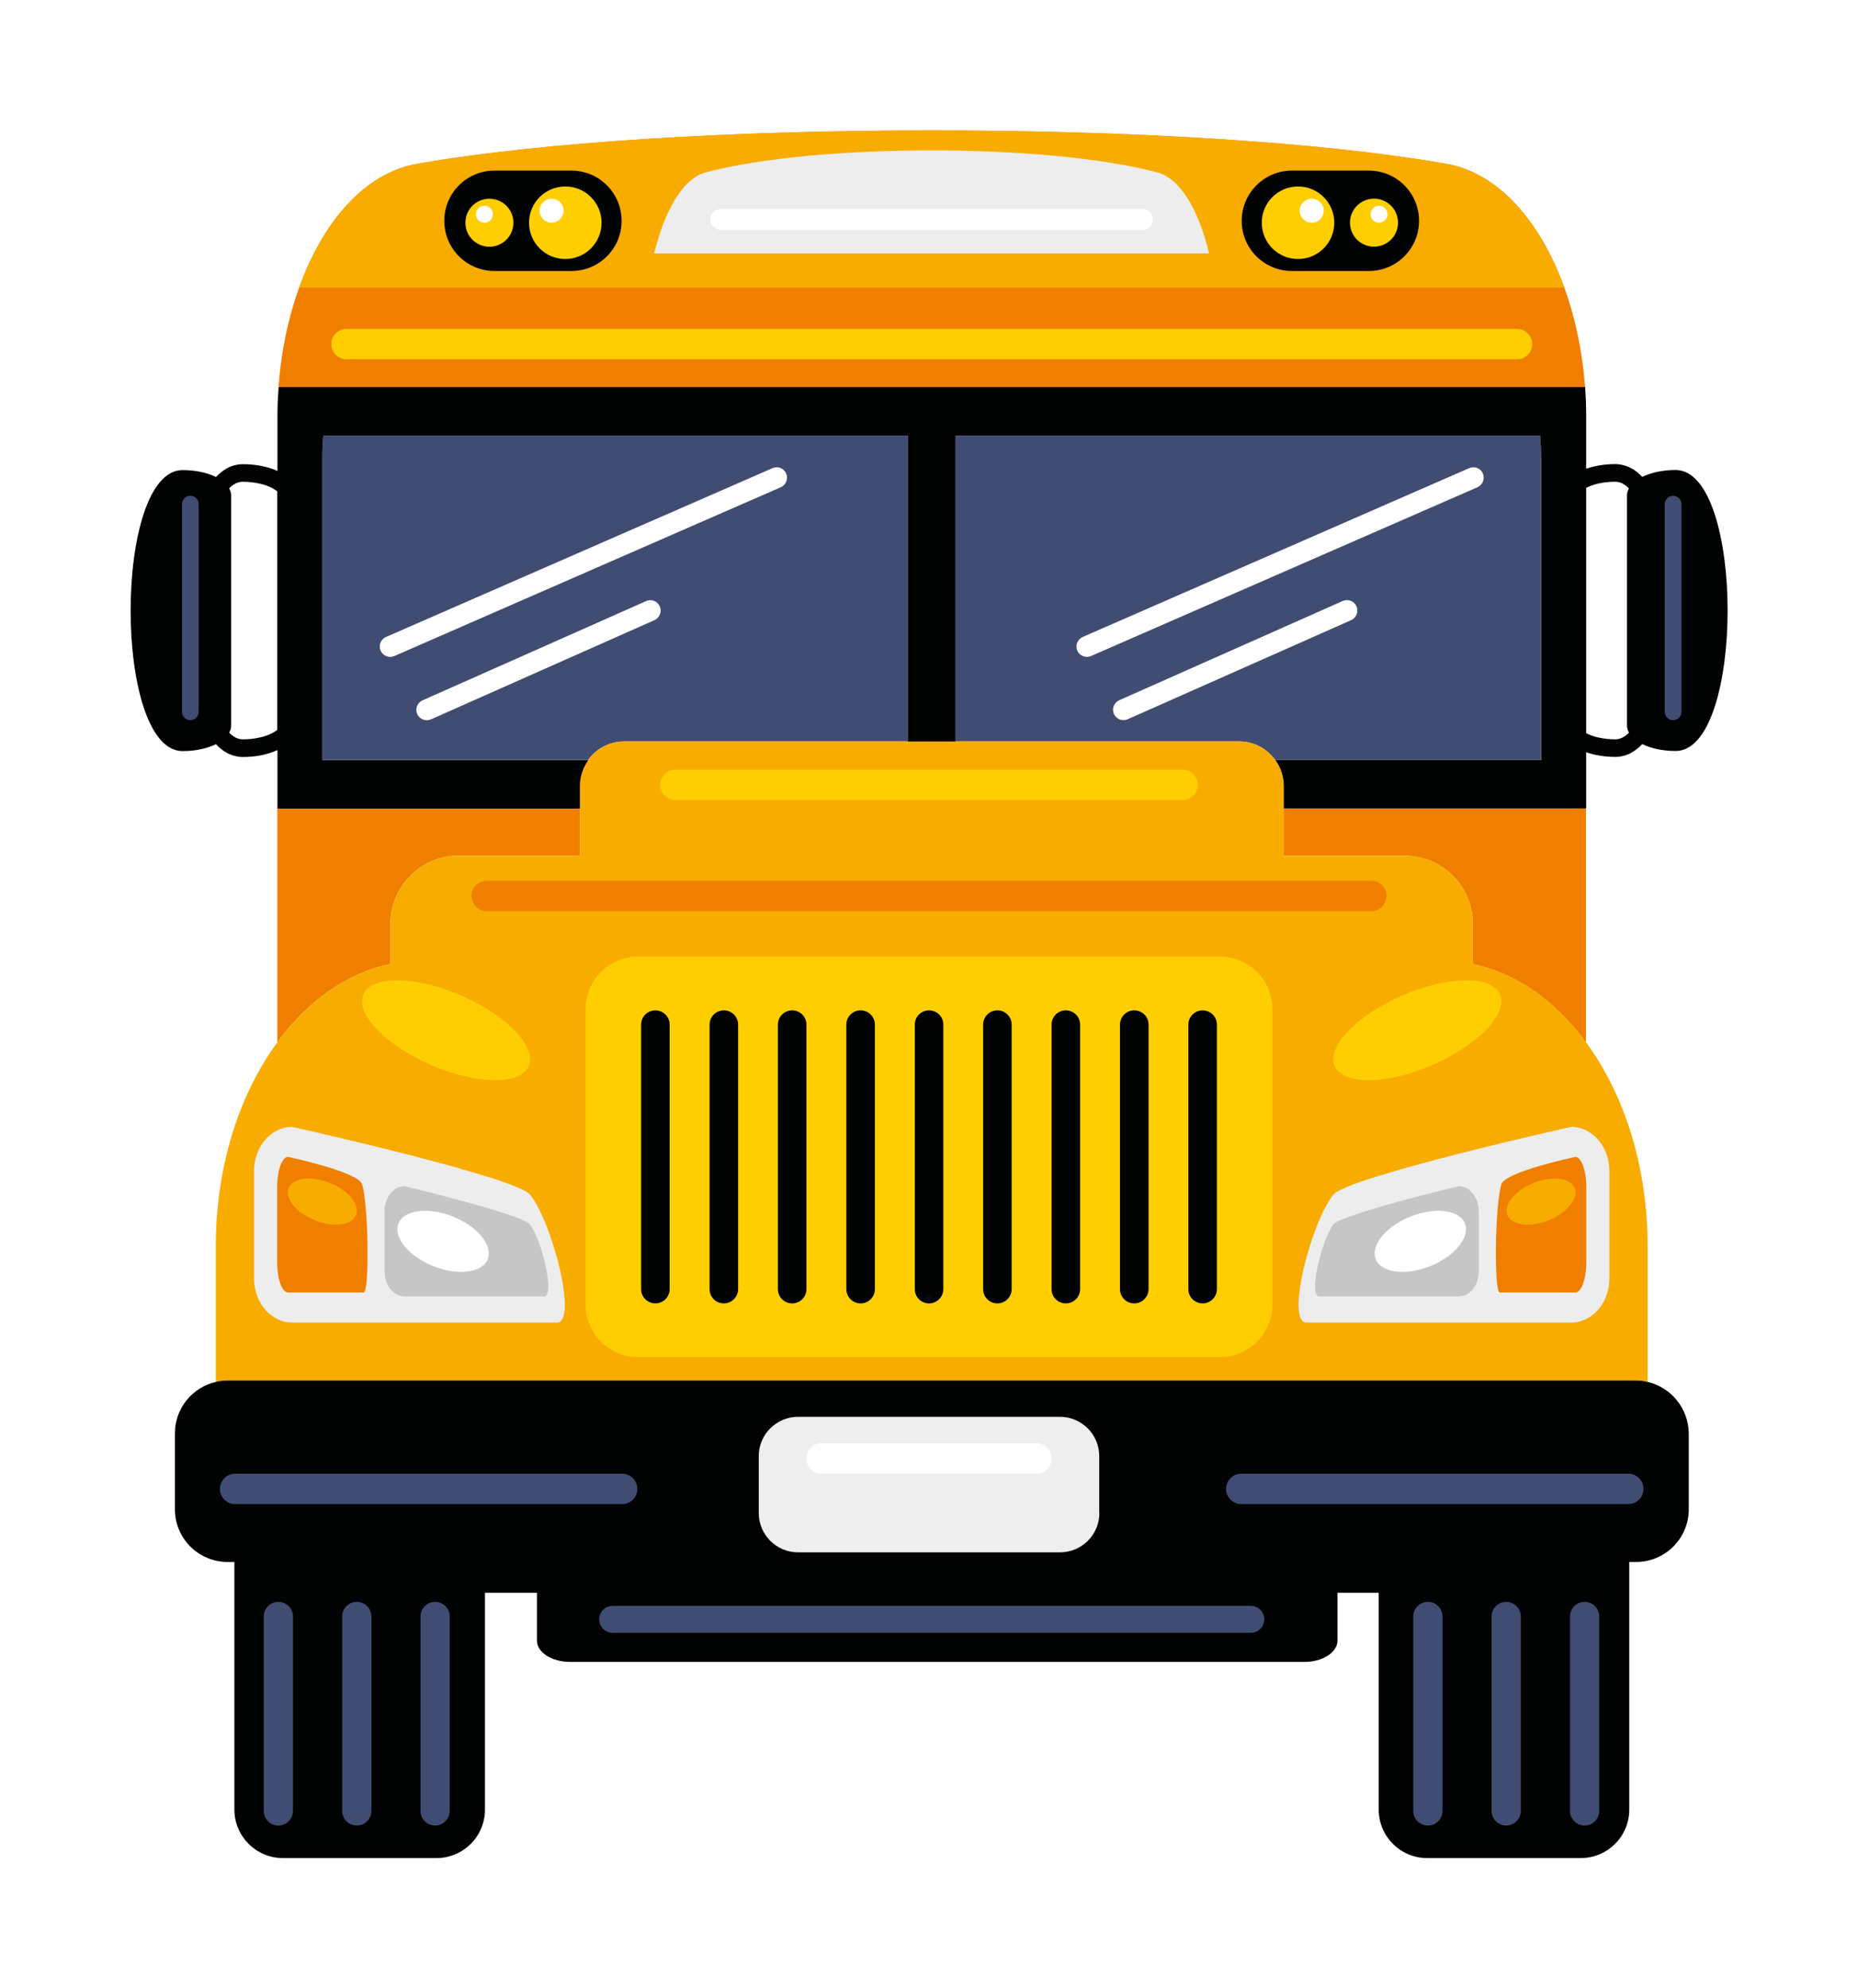 <svg width="57" height="61" viewBox="0 0 57 61" fill="none" xmlns="http://www.w3.org/2000/svg">
<g filter="url(#filter0_d_775_3533)">
<path d="M44.372 1.026C36.598 -0.341 20.569 -0.341 12.795 1.026C10.418 1.443 8.787 4.495 8.544 7.877H48.627C48.38 4.495 46.749 1.446 44.372 1.026Z" fill="#F07F00"/>
<path d="M39.379 20.802V22.252H43.089C44.246 22.252 45.185 23.191 45.185 24.348V25.579C46.527 25.854 47.73 26.719 48.654 27.981V20.802H39.379Z" fill="#F07F00"/>
<path d="M8.509 27.977C9.434 26.716 10.636 25.85 11.978 25.575V24.345C11.978 23.187 12.917 22.249 14.075 22.249H17.784V20.799H8.509V27.977Z" fill="#F07F00"/>
<path d="M9.92 9.362C9.899 9.584 9.889 9.81 9.889 10.04V19.318H18.041C18.288 18.974 18.691 18.748 19.147 18.748H27.848V9.362H9.92Z" fill="#414C72"/>
<path d="M47.278 10.04C47.278 9.814 47.267 9.588 47.246 9.362H29.315V18.748H38.017C38.472 18.748 38.875 18.974 39.122 19.318H47.274V10.04H47.278Z" fill="#414C72"/>
<path d="M45.185 25.575V24.345C45.185 23.187 44.246 22.249 43.089 22.249H39.379V20.107C39.379 19.812 39.282 19.537 39.122 19.315C38.875 18.97 38.472 18.744 38.017 18.744H19.15C18.695 18.744 18.291 18.97 18.045 19.315C17.885 19.537 17.787 19.812 17.787 20.107V22.249L14.075 22.249C12.917 22.249 11.978 23.187 11.978 24.345V25.575C10.636 25.85 9.434 26.716 8.509 27.977C7.344 29.563 6.621 31.777 6.621 34.224C6.621 35.785 6.621 37.127 6.621 38.4C6.739 38.372 6.858 38.358 6.983 38.358H50.184C50.309 38.358 50.431 38.372 50.546 38.4C50.546 37.02 50.546 35.876 50.546 34.224C50.546 31.777 49.823 29.566 48.658 27.977C47.733 26.716 46.53 25.85 45.185 25.575Z" fill="#F8AC00"/>
<path d="M51.404 10.419C51.008 10.419 50.65 10.499 50.382 10.631C50.282 10.526 50.174 10.433 50.048 10.367C49.899 10.287 49.729 10.238 49.555 10.238C49.228 10.238 48.922 10.29 48.661 10.38V8.75C48.661 8.607 48.658 8.468 48.654 8.329C48.654 8.312 48.654 8.295 48.651 8.277C48.644 8.145 48.637 8.01 48.63 7.877C48.63 7.874 48.63 7.874 48.63 7.874H8.547C8.537 8.01 8.53 8.149 8.523 8.284C8.523 8.298 8.523 8.312 8.519 8.326C8.516 8.468 8.512 8.611 8.512 8.753V10.45C8.464 10.429 8.412 10.405 8.359 10.387C8.092 10.293 7.782 10.241 7.452 10.241C7.275 10.241 7.108 10.287 6.958 10.37C6.833 10.44 6.726 10.53 6.625 10.634C6.357 10.502 5.999 10.422 5.603 10.422C3.475 10.422 3.475 19.043 5.603 19.043C5.999 19.043 6.357 18.963 6.625 18.831C6.726 18.939 6.833 19.029 6.958 19.096C7.108 19.175 7.278 19.224 7.452 19.224C7.852 19.224 8.213 19.148 8.512 19.012V20.806H17.791V20.114C17.791 19.819 17.888 19.544 18.048 19.322H9.889L9.889 10.04C9.889 9.814 9.899 9.588 9.92 9.362H27.848V18.748H29.315V9.362H47.246C47.267 9.584 47.278 9.81 47.278 10.04V19.318H39.126C39.286 19.541 39.383 19.815 39.383 20.111V20.802H48.661V19.078C48.926 19.169 49.228 19.221 49.555 19.221C49.732 19.221 49.899 19.175 50.048 19.092C50.174 19.023 50.282 18.932 50.382 18.828C50.65 18.96 51.008 19.04 51.404 19.04C53.532 19.043 53.532 10.419 51.404 10.419ZM8.509 18.39C8.432 18.452 8.318 18.518 8.175 18.567C7.974 18.637 7.723 18.682 7.449 18.682C7.365 18.682 7.289 18.661 7.212 18.619C7.153 18.588 7.094 18.539 7.031 18.477C7.07 18.407 7.091 18.334 7.091 18.258V11.204C7.091 11.128 7.07 11.055 7.028 10.982C7.091 10.919 7.15 10.874 7.209 10.843C7.289 10.801 7.362 10.78 7.445 10.78C7.81 10.78 8.14 10.86 8.352 10.975C8.412 11.006 8.464 11.041 8.505 11.072V18.39H8.509ZM49.791 18.619C49.711 18.661 49.638 18.682 49.555 18.682C49.197 18.682 48.873 18.605 48.661 18.494V10.968C48.714 10.944 48.766 10.916 48.828 10.895C49.03 10.822 49.28 10.78 49.555 10.78C49.638 10.78 49.715 10.801 49.791 10.843C49.85 10.874 49.91 10.923 49.972 10.985C49.934 11.055 49.913 11.128 49.913 11.204V18.258C49.913 18.334 49.934 18.407 49.975 18.48C49.91 18.543 49.85 18.588 49.791 18.619Z" fill="#010202"/>
<path d="M50.546 38.396C50.428 38.368 50.309 38.354 50.184 38.354H6.983C6.858 38.354 6.736 38.368 6.621 38.396C5.905 38.559 5.366 39.203 5.366 39.971V42.303C5.366 43.197 6.089 43.92 6.983 43.92H7.191V51.516C7.191 52.336 7.855 53.004 8.679 53.004H13.39C14.21 53.004 14.878 52.34 14.878 51.516V44.865H16.473V46.333C16.473 46.694 16.929 46.986 17.488 46.986H40.016C40.575 46.986 41.031 46.694 41.031 46.333V44.865H42.296V51.516C42.296 52.336 42.96 53.004 43.784 53.004H48.495C49.315 53.004 49.983 52.34 49.983 51.516V43.92H50.191C51.084 43.92 51.808 43.197 51.808 42.303V39.971C51.797 39.203 51.262 38.563 50.546 38.396Z" fill="#010202"/>
<path d="M47.99 4.825C47.267 2.823 45.992 1.311 44.372 1.026C36.598 -0.341 20.569 -0.341 12.795 1.026C11.172 1.311 9.899 2.819 9.176 4.825H47.99Z" fill="#F8AC00"/>
<path d="M39.035 36.018C39.035 36.912 38.312 37.635 37.419 37.635H19.581C18.688 37.635 17.965 36.912 17.965 36.018V26.962C17.965 26.069 18.688 25.346 19.581 25.346H37.419C38.312 25.346 39.035 26.069 39.035 26.962V36.018Z" fill="#FFCE00"/>
<path d="M33.727 42.418C33.727 43.086 33.184 43.624 32.52 43.624H24.483C23.816 43.624 23.277 43.082 23.277 42.418V40.673C23.277 40.006 23.819 39.467 24.483 39.467H32.517C33.184 39.467 33.723 40.009 33.723 40.673V42.418H33.727Z" fill="#EFEEEE"/>
<path d="M17.085 36.575H8.964C8.318 36.575 7.793 35.966 7.793 35.219V31.927C7.793 31.179 8.318 30.571 8.964 30.571C8.964 30.571 15.834 32.104 16.268 32.657C16.96 33.543 17.732 36.575 17.085 36.575Z" fill="#EDEDED"/>
<path d="M16.692 35.772H12.413C12.072 35.772 11.798 35.431 11.798 35.01V33.157C11.798 32.737 12.072 32.392 12.413 32.392C12.413 32.392 16.032 33.255 16.261 33.568C16.63 34.065 17.033 35.772 16.692 35.772Z" fill="#C6C6C6"/>
<path d="M11.155 35.653H8.836C8.651 35.653 8.502 35.233 8.502 34.715V32.431C8.502 31.913 8.651 31.492 8.836 31.492C8.836 31.492 10.981 31.944 11.106 32.33C11.304 32.942 11.339 35.653 11.155 35.653Z" fill="#F07F00"/>
<path d="M14.968 34.614C14.819 35.041 14.082 35.149 13.324 34.857C12.566 34.565 12.069 33.981 12.218 33.554C12.368 33.126 13.105 33.018 13.863 33.31C14.624 33.602 15.118 34.186 14.968 34.614Z" fill="white"/>
<path d="M10.925 33.265C10.814 33.588 10.258 33.668 9.684 33.449C9.11 33.227 8.738 32.785 8.85 32.465C8.961 32.142 9.517 32.062 10.091 32.281C10.668 32.504 11.04 32.942 10.925 33.265Z" fill="#F8AC00"/>
<path d="M40.082 36.575H48.203C48.849 36.575 49.374 35.966 49.374 35.219V31.927C49.374 31.179 48.849 30.571 48.203 30.571C48.203 30.571 41.333 32.104 40.899 32.657C40.203 33.543 39.435 36.575 40.082 36.575Z" fill="#EDEDED"/>
<path d="M40.471 35.772H44.751C45.091 35.772 45.366 35.431 45.366 35.01V33.157C45.366 32.737 45.091 32.392 44.751 32.392C44.751 32.392 41.132 33.255 40.902 33.568C40.537 34.065 40.13 35.772 40.471 35.772Z" fill="#C6C6C6"/>
<path d="M46.012 35.653H48.331C48.515 35.653 48.665 35.233 48.665 34.715V32.431C48.665 31.913 48.515 31.492 48.331 31.492C48.331 31.492 46.186 31.944 46.061 32.33C45.863 32.942 45.828 35.653 46.012 35.653Z" fill="#F07F00"/>
<path d="M42.199 34.614C42.348 35.041 43.085 35.149 43.843 34.857C44.601 34.565 45.098 33.981 44.949 33.554C44.799 33.126 44.062 33.018 43.304 33.31C42.543 33.602 42.049 34.186 42.199 34.614Z" fill="white"/>
<path d="M46.238 33.265C46.35 33.588 46.906 33.668 47.48 33.449C48.053 33.227 48.425 32.785 48.314 32.465C48.203 32.142 47.646 32.062 47.073 32.281C46.499 32.504 46.127 32.942 46.238 33.265Z" fill="#F8AC00"/>
<path d="M36.744 20.079C36.744 20.337 36.536 20.545 36.279 20.545H20.721C20.464 20.545 20.256 20.337 20.256 20.079C20.256 19.822 20.464 19.613 20.721 19.613H36.279C36.536 19.613 36.744 19.822 36.744 20.079Z" fill="#FFCE00"/>
<path d="M42.536 23.49C42.536 23.747 42.327 23.955 42.07 23.955H14.93C14.673 23.955 14.464 23.747 14.464 23.49C14.464 23.232 14.673 23.024 14.93 23.024H42.07C42.327 23.02 42.536 23.232 42.536 23.49Z" fill="#F07F00"/>
<path d="M19.553 41.678C19.553 41.935 19.345 42.144 19.088 42.144H7.212C6.955 42.144 6.746 41.935 6.746 41.678C6.746 41.42 6.955 41.212 7.212 41.212H19.088C19.345 41.212 19.553 41.42 19.553 41.678Z" fill="#414C72"/>
<path d="M50.42 41.678C50.42 41.935 50.212 42.144 49.955 42.144H38.079C37.822 42.144 37.613 41.935 37.613 41.678C37.613 41.42 37.822 41.212 38.079 41.212H49.951C50.212 41.212 50.42 41.42 50.42 41.678Z" fill="#414C72"/>
<path d="M8.989 51.557C8.989 51.804 8.787 52.006 8.54 52.006C8.293 52.006 8.092 51.804 8.092 51.557V45.592C8.092 45.345 8.293 45.144 8.54 45.144C8.787 45.144 8.989 45.345 8.989 45.592V51.557Z" fill="#414C72"/>
<path d="M11.394 51.557C11.394 51.804 11.193 52.006 10.946 52.006C10.699 52.006 10.497 51.804 10.497 51.557V45.592C10.497 45.345 10.699 45.144 10.946 45.144C11.193 45.144 11.394 45.345 11.394 45.592V51.557Z" fill="#414C72"/>
<path d="M13.796 51.557C13.796 51.804 13.595 52.006 13.348 52.006C13.101 52.006 12.9 51.804 12.9 51.557V45.592C12.9 45.345 13.101 45.144 13.348 45.144C13.595 45.144 13.796 45.345 13.796 45.592V51.557Z" fill="#414C72"/>
<path d="M44.253 51.557C44.253 51.804 44.052 52.006 43.805 52.006C43.558 52.006 43.356 51.804 43.356 51.557V45.592C43.356 45.345 43.558 45.144 43.805 45.144C44.052 45.144 44.253 45.345 44.253 45.592V51.557Z" fill="#414C72"/>
<path d="M46.656 51.557C46.656 51.804 46.454 52.006 46.207 52.006C45.96 52.006 45.759 51.804 45.759 51.557V45.592C45.759 45.345 45.96 45.144 46.207 45.144C46.454 45.144 46.656 45.345 46.656 45.592V51.557Z" fill="#414C72"/>
<path d="M49.061 51.557C49.061 51.804 48.86 52.006 48.613 52.006C48.366 52.006 48.164 51.804 48.164 51.557V45.592C48.164 45.345 48.366 45.144 48.613 45.144C48.86 45.144 49.061 45.345 49.061 45.592V51.557Z" fill="#414C72"/>
<path d="M38.785 45.679C38.785 45.908 38.601 46.093 38.371 46.093H18.796C18.566 46.093 18.382 45.908 18.382 45.679C18.382 45.45 18.566 45.265 18.796 45.265H38.371C38.601 45.265 38.785 45.45 38.785 45.679Z" fill="#414C72"/>
<path d="M38.093 2.774C38.093 3.626 38.782 4.314 39.633 4.314H41.994C42.845 4.314 43.534 3.626 43.534 2.774C43.534 1.923 42.845 1.234 41.994 1.234H39.633C38.785 1.234 38.093 1.926 38.093 2.774Z" fill="#010202"/>
<path d="M38.709 2.833C38.709 3.449 39.206 3.946 39.821 3.946C40.436 3.946 40.933 3.449 40.933 2.833C40.933 2.218 40.436 1.721 39.821 1.721C39.206 1.721 38.709 2.218 38.709 2.833Z" fill="#FFCE00"/>
<path d="M42.321 3.548C42.718 3.455 42.963 3.058 42.869 2.662C42.776 2.266 42.379 2.02 41.983 2.114C41.587 2.207 41.341 2.604 41.435 3C41.528 3.397 41.925 3.642 42.321 3.548Z" fill="#FFCE00"/>
<path d="M39.873 2.465C39.873 2.67 40.04 2.833 40.242 2.833C40.447 2.833 40.61 2.666 40.61 2.465C40.61 2.26 40.443 2.096 40.242 2.096C40.04 2.093 39.873 2.26 39.873 2.465Z" fill="white"/>
<path d="M42.046 2.573C42.046 2.719 42.164 2.833 42.307 2.833C42.449 2.833 42.567 2.715 42.567 2.573C42.567 2.43 42.449 2.312 42.307 2.312C42.161 2.312 42.046 2.427 42.046 2.573Z" fill="white"/>
<path d="M19.07 2.774C19.07 3.626 18.382 4.314 17.53 4.314H15.17C14.318 4.314 13.63 3.626 13.63 2.774C13.63 1.923 14.318 1.234 15.17 1.234H17.53C18.382 1.234 19.07 1.926 19.07 2.774Z" fill="#010202"/>
<path d="M18.455 2.833C18.455 3.449 17.958 3.946 17.343 3.946C16.727 3.946 16.23 3.449 16.23 2.833C16.23 2.218 16.727 1.721 17.343 1.721C17.958 1.721 18.455 2.218 18.455 2.833Z" fill="#FFCE00"/>
<path d="M15.741 2.952C15.807 2.55 15.534 2.171 15.133 2.106C14.731 2.04 14.352 2.312 14.287 2.714C14.221 3.116 14.493 3.495 14.895 3.56C15.297 3.626 15.676 3.353 15.741 2.952Z" fill="#FFCE00"/>
<path d="M17.29 2.465C17.29 2.67 17.123 2.833 16.922 2.833C16.717 2.833 16.553 2.666 16.553 2.465C16.553 2.26 16.72 2.096 16.922 2.096C17.127 2.093 17.29 2.26 17.29 2.465Z" fill="white"/>
<path d="M15.121 2.573C15.121 2.719 15.003 2.833 14.86 2.833C14.718 2.833 14.6 2.715 14.6 2.573C14.6 2.43 14.718 2.312 14.86 2.312C15.003 2.312 15.121 2.427 15.121 2.573Z" fill="white"/>
<path d="M37.095 3.779C36.779 2.465 36.219 1.478 35.507 1.29C32.1 0.389 25.067 0.389 21.657 1.286C20.944 1.474 20.388 2.465 20.068 3.775H37.095V3.779Z" fill="#EDEDED"/>
<path d="M41.615 14.604C41.684 14.764 41.611 14.952 41.451 15.025L34.592 18.067C34.432 18.136 34.245 18.063 34.172 17.903C34.102 17.743 34.175 17.555 34.335 17.483L41.194 14.437C41.358 14.368 41.545 14.441 41.615 14.604Z" fill="white"/>
<path d="M45.491 10.526C45.56 10.686 45.487 10.874 45.328 10.947L33.469 16.127C33.31 16.196 33.122 16.123 33.049 15.963C32.979 15.803 33.052 15.616 33.212 15.543L45.07 10.363C45.234 10.29 45.421 10.363 45.491 10.526Z" fill="white"/>
<path d="M20.242 14.604C20.311 14.764 20.238 14.952 20.078 15.025L13.219 18.07C13.059 18.14 12.872 18.067 12.799 17.907C12.729 17.747 12.802 17.559 12.962 17.486L19.821 14.441C19.981 14.368 20.169 14.441 20.242 14.604Z" fill="white"/>
<path d="M24.118 10.526C24.188 10.686 24.114 10.874 23.955 10.947L12.097 16.127C11.937 16.196 11.749 16.123 11.676 15.963C11.606 15.803 11.679 15.616 11.839 15.543L23.697 10.363C23.857 10.29 24.045 10.363 24.118 10.526Z" fill="white"/>
<path d="M35.371 2.732C35.371 2.91 35.229 3.052 35.051 3.052H22.112C21.935 3.052 21.792 2.91 21.792 2.732C21.792 2.555 21.935 2.413 22.112 2.413H35.051C35.229 2.413 35.371 2.555 35.371 2.732Z" fill="white"/>
<path d="M51.585 17.837C51.585 17.98 51.47 18.094 51.328 18.094C51.185 18.094 51.071 17.98 51.071 17.837V11.469C51.071 11.326 51.185 11.211 51.328 11.211C51.47 11.211 51.585 11.326 51.585 11.469V17.837Z" fill="#414C72"/>
<path d="M6.096 17.837C6.096 17.98 5.982 18.094 5.839 18.094C5.696 18.094 5.582 17.98 5.582 17.837V11.469C5.582 11.326 5.696 11.211 5.839 11.211C5.982 11.211 6.096 11.326 6.096 11.469V17.837Z" fill="#414C72"/>
<path d="M47.007 6.556C47.007 6.814 46.798 7.022 46.541 7.022H10.63C10.372 7.022 10.164 6.814 10.164 6.556C10.164 6.299 10.372 6.091 10.63 6.091H46.541C46.798 6.091 47.007 6.299 47.007 6.556Z" fill="#FFCE00"/>
<path d="M20.106 35.987C19.863 35.987 19.668 35.792 19.668 35.549V27.435C19.668 27.192 19.863 26.997 20.106 26.997C20.35 26.997 20.544 27.192 20.544 27.435V35.549C20.544 35.789 20.35 35.987 20.106 35.987Z" fill="#010202"/>
<path d="M22.206 35.987C21.963 35.987 21.768 35.792 21.768 35.549V27.435C21.768 27.192 21.963 26.997 22.206 26.997C22.449 26.997 22.644 27.192 22.644 27.435V35.549C22.644 35.789 22.446 35.987 22.206 35.987Z" fill="#010202"/>
<path d="M24.302 35.987C24.059 35.987 23.864 35.792 23.864 35.549V27.435C23.864 27.192 24.059 26.997 24.302 26.997C24.546 26.997 24.74 27.192 24.74 27.435V35.549C24.74 35.789 24.546 35.987 24.302 35.987Z" fill="#010202"/>
<path d="M26.402 35.987C26.159 35.987 25.964 35.792 25.964 35.549V27.435C25.964 27.192 26.159 26.997 26.402 26.997C26.645 26.997 26.84 27.192 26.84 27.435V35.549C26.84 35.789 26.645 35.987 26.402 35.987Z" fill="#010202"/>
<path d="M28.502 35.987C28.258 35.987 28.064 35.792 28.064 35.549V27.435C28.064 27.192 28.258 26.997 28.502 26.997C28.745 26.997 28.94 27.192 28.94 27.435V35.549C28.94 35.789 28.742 35.987 28.502 35.987Z" fill="#010202"/>
<path d="M30.598 35.987C30.355 35.987 30.16 35.792 30.16 35.549V27.435C30.16 27.192 30.355 26.997 30.598 26.997C30.841 26.997 31.036 27.192 31.036 27.435V35.549C31.036 35.789 30.841 35.987 30.598 35.987Z" fill="#010202"/>
<path d="M32.698 35.987C32.454 35.987 32.26 35.792 32.26 35.549V27.435C32.26 27.192 32.454 26.997 32.698 26.997C32.941 26.997 33.136 27.192 33.136 27.435V35.549C33.136 35.789 32.941 35.987 32.698 35.987Z" fill="#010202"/>
<path d="M34.797 35.987C34.554 35.987 34.359 35.792 34.359 35.549V27.435C34.359 27.192 34.554 26.997 34.797 26.997C35.041 26.997 35.236 27.192 35.236 27.435V35.549C35.236 35.789 35.037 35.987 34.797 35.987Z" fill="#010202"/>
<path d="M36.894 35.987C36.65 35.987 36.456 35.792 36.456 35.549V27.435C36.456 27.192 36.65 26.997 36.894 26.997C37.137 26.997 37.332 27.192 37.332 27.435V35.549C37.332 35.789 37.137 35.987 36.894 35.987Z" fill="#010202"/>
<path d="M40.947 28.708C41.201 29.295 42.546 29.281 43.944 28.673C45.345 28.064 46.273 27.095 46.019 26.507C45.766 25.92 44.42 25.933 43.019 26.542C41.618 27.15 40.69 28.117 40.947 28.708Z" fill="#FFCE00"/>
<path d="M16.22 28.708C15.966 29.295 14.62 29.281 13.223 28.673C11.822 28.064 10.894 27.095 11.148 26.507C11.401 25.92 12.747 25.933 14.148 26.542C15.549 27.15 16.477 28.117 16.22 28.708Z" fill="#FFCE00"/>
<path d="M32.26 40.746C32.26 41.003 32.051 41.215 31.79 41.215H25.21C24.952 41.215 24.74 41.007 24.74 40.746C24.74 40.489 24.949 40.277 25.21 40.277H31.79C32.048 40.277 32.26 40.485 32.26 40.746Z" fill="white"/>
</g>
<defs>
<filter id="filter0_d_775_3533" x="0.007" y="0.001" width="56.993" height="61.003" filterUnits="userSpaceOnUse" color-interpolation-filters="sRGB">
<feFlood flood-opacity="0" result="BackgroundImageFix"/>
<feColorMatrix in="SourceAlpha" type="matrix" values="0 0 0 0 0 0 0 0 0 0 0 0 0 0 0 0 0 0 127 0" result="hardAlpha"/>
<feOffset dy="4"/>
<feGaussianBlur stdDeviation="2"/>
<feComposite in2="hardAlpha" operator="out"/>
<feColorMatrix type="matrix" values="0 0 0 0 0 0 0 0 0 0 0 0 0 0 0 0 0 0 0.25 0"/>
<feBlend mode="normal" in2="BackgroundImageFix" result="effect1_dropShadow_775_3533"/>
<feBlend mode="normal" in="SourceGraphic" in2="effect1_dropShadow_775_3533" result="shape"/>
</filter>
</defs>
</svg>
